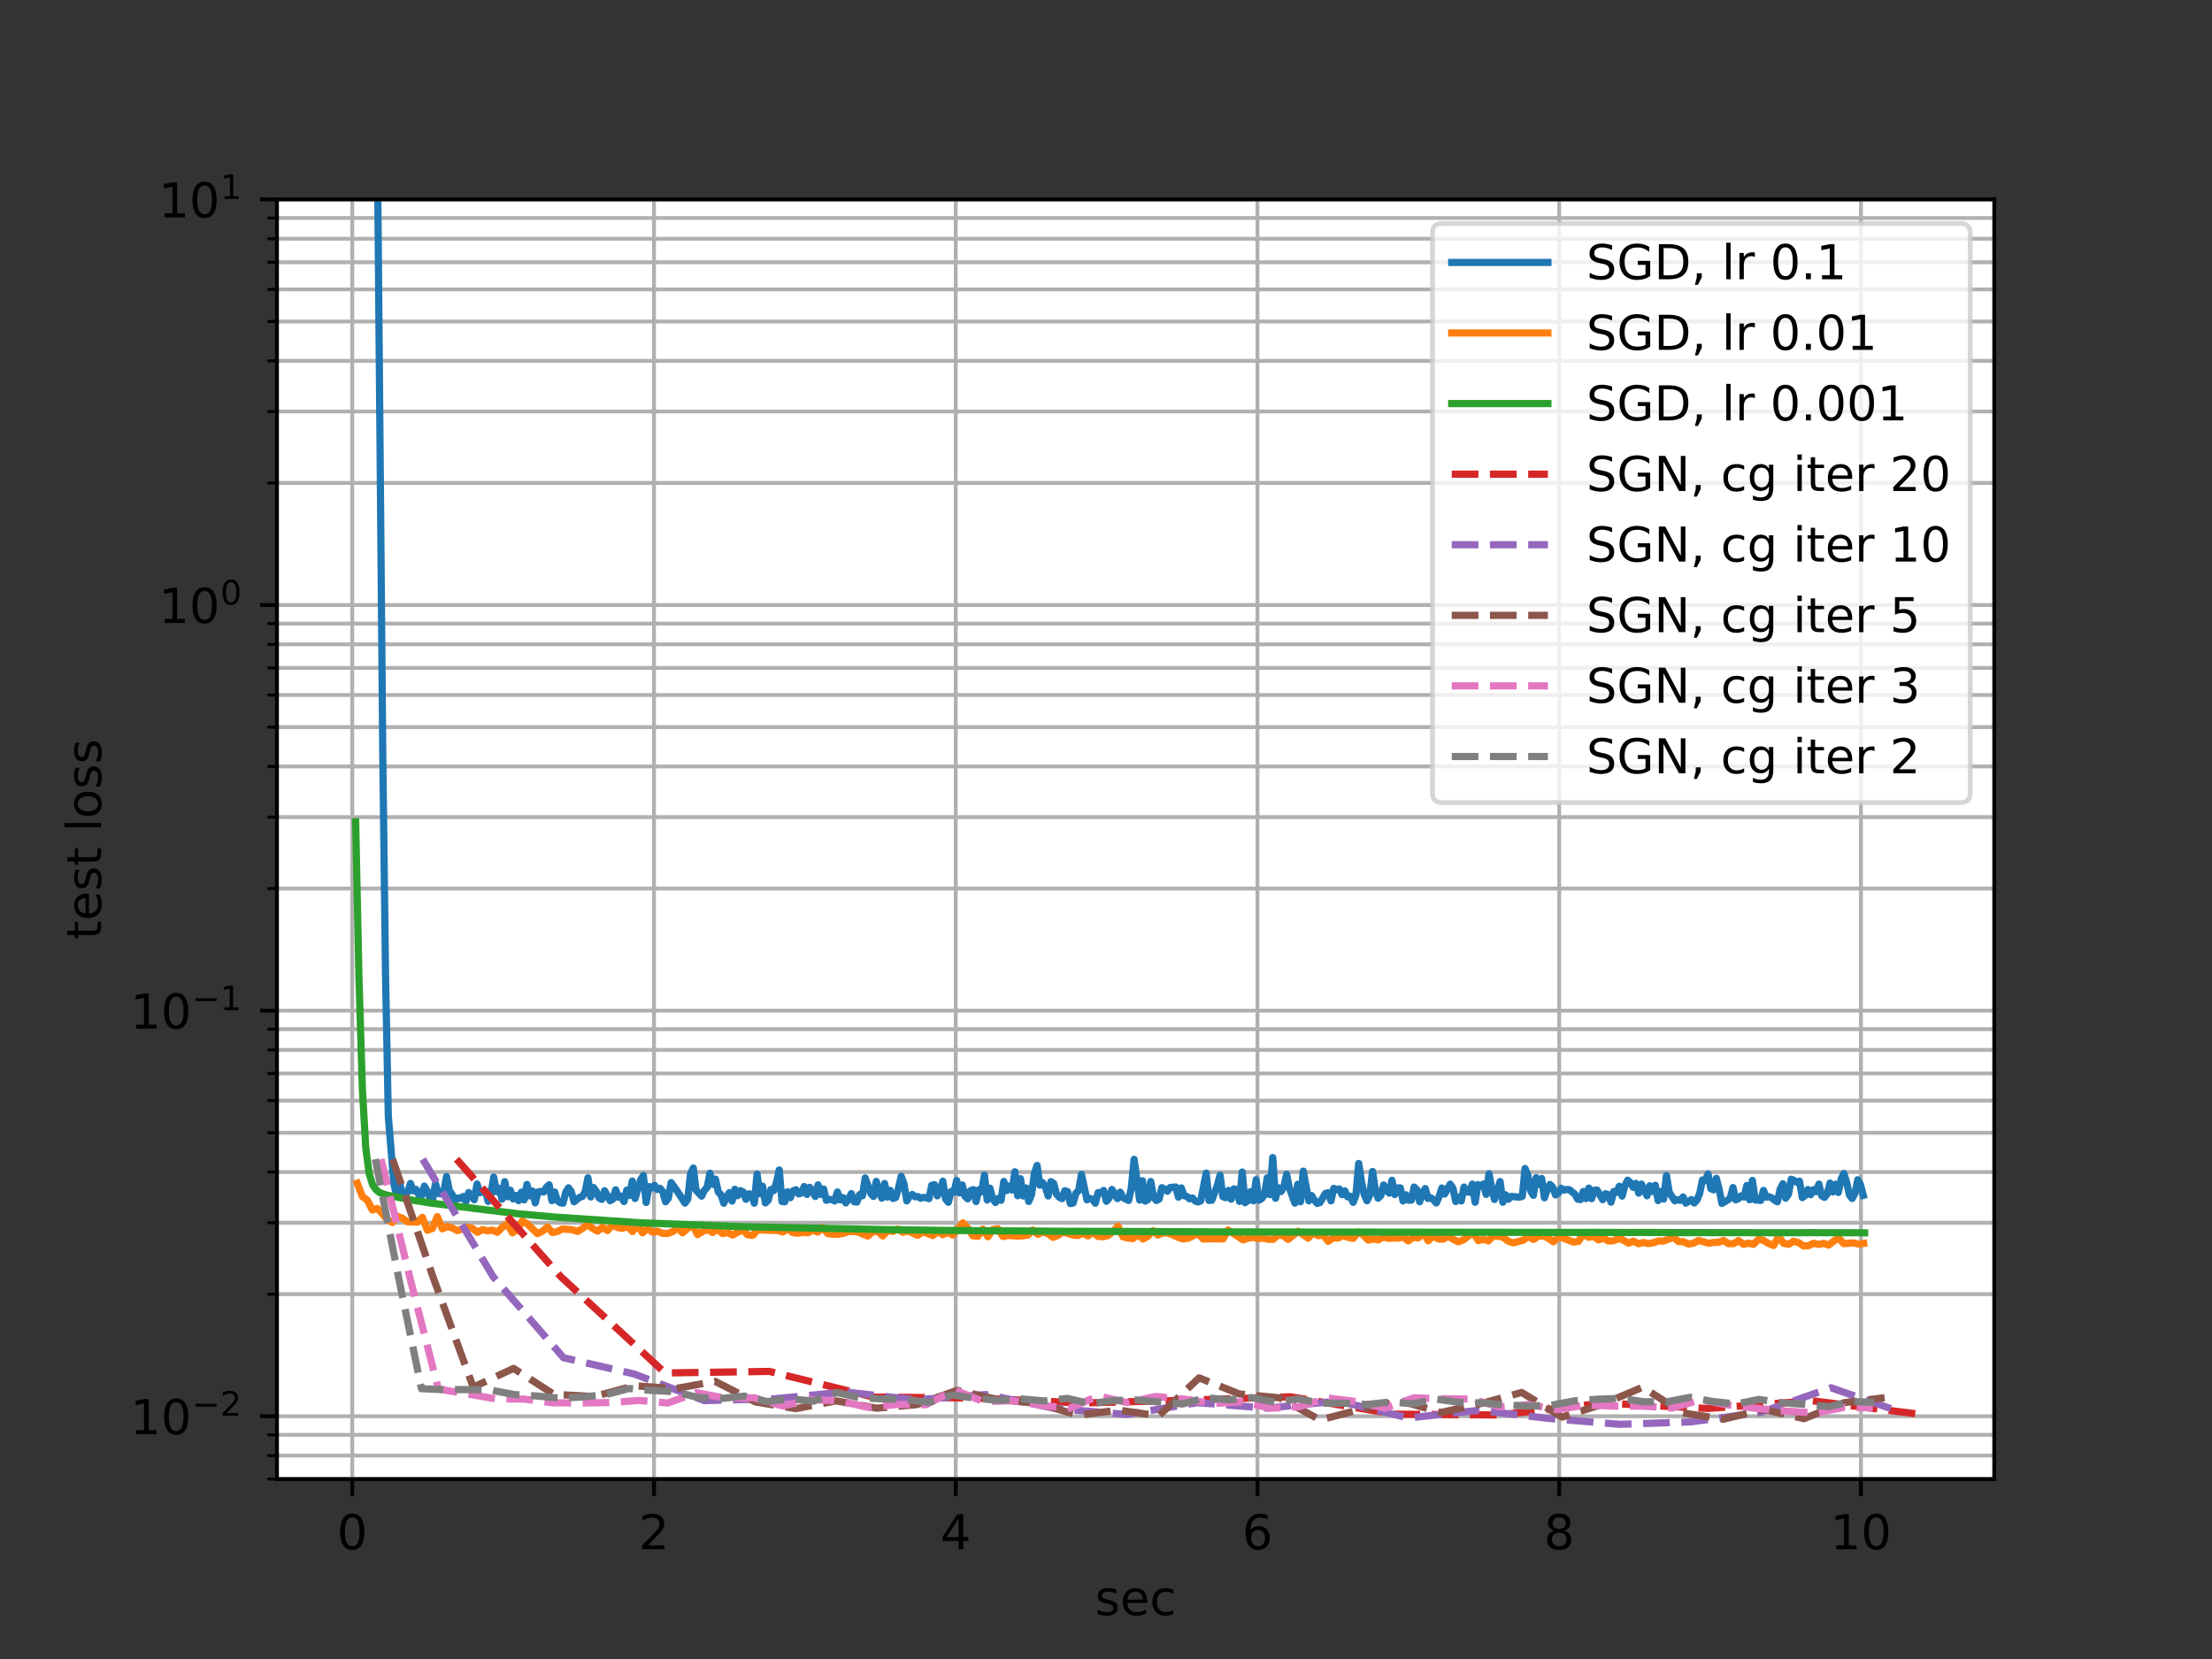<?xml version="1.0" encoding="utf-8" standalone="no"?>
<!DOCTYPE svg PUBLIC "-//W3C//DTD SVG 1.1//EN"
  "http://www.w3.org/Graphics/SVG/1.1/DTD/svg11.dtd">
<!-- Created with matplotlib (http://matplotlib.org/) -->
<svg height="345pt" version="1.1" viewBox="0 0 460 345" width="460pt" xmlns="http://www.w3.org/2000/svg" xmlns:xlink="http://www.w3.org/1999/xlink">
 <rect x="0" y="0" width="460" height="345" fill="#333333" stroke="none"/>
 <defs>
  <style type="text/css">
*{stroke-linecap:butt;stroke-linejoin:round;}
  </style>
 </defs>
 <g id="figure_1">
  <g id="patch_1">
   <path d="M 0 345.6 
L 460.8 345.6 
L 460.8 0 
L 0 0 
z
" style="fill:none;opacity:0;"/>
  </g>
  <g id="axes_1">
   <g id="patch_2">
    <path d="M 57.6 307.584 
L 414.72 307.584 
L 414.72 41.472 
L 57.6 41.472 
z
" style="fill:#ffffff;"/>
   </g>
   <g id="matplotlib.axis_1">
    <g id="xtick_1">
     <g id="line2d_1">
      <path clip-path="url(#pe028cb79a9)" d="M 73.256 307.584 
L 73.256 41.472 
" style="fill:none;stroke:#b0b0b0;stroke-linecap:square;stroke-width:0.8;"/>
     </g>
     <g id="line2d_2">
      <defs>
       <path d="M 0 0 
L 0 3.5 
" id="m875476e027" style="stroke:#000000;stroke-width:0.8;"/>
      </defs>
      <g>
       <use style="stroke:#000000;stroke-width:0.8;" x="73.256" xlink:href="#m875476e027" y="307.584"/>
      </g>
     </g>
     <g id="text_1">
      <!-- 0 -->
      <defs>
       <path d="M 31.781 66.406 
Q 24.172 66.406 20.328 58.906 
Q 16.5 51.422 16.5 36.375 
Q 16.5 21.391 20.328 13.891 
Q 24.172 6.391 31.781 6.391 
Q 39.453 6.391 43.281 13.891 
Q 47.125 21.391 47.125 36.375 
Q 47.125 51.422 43.281 58.906 
Q 39.453 66.406 31.781 66.406 
z
M 31.781 74.219 
Q 44.047 74.219 50.516 64.516 
Q 56.984 54.828 56.984 36.375 
Q 56.984 17.969 50.516 8.266 
Q 44.047 -1.422 31.781 -1.422 
Q 19.531 -1.422 13.062 8.266 
Q 6.594 17.969 6.594 36.375 
Q 6.594 54.828 13.062 64.516 
Q 19.531 74.219 31.781 74.219 
z
" id="DejaVuSans-30"/>
      </defs>
      <g transform="translate(70.075 322.182)scale(0.1 -0.1)">
       <use xlink:href="#DejaVuSans-30"/>
      </g>
     </g>
    </g>
    <g id="xtick_2">
     <g id="line2d_3">
      <path clip-path="url(#pe028cb79a9)" d="M 136.004 307.584 
L 136.004 41.472 
" style="fill:none;stroke:#b0b0b0;stroke-linecap:square;stroke-width:0.8;"/>
     </g>
     <g id="line2d_4">
      <g>
       <use style="stroke:#000000;stroke-width:0.8;" x="136.004" xlink:href="#m875476e027" y="307.584"/>
      </g>
     </g>
     <g id="text_2">
      <!-- 2 -->
      <defs>
       <path d="M 19.188 8.297 
L 53.609 8.297 
L 53.609 0 
L 7.328 0 
L 7.328 8.297 
Q 12.938 14.109 22.625 23.891 
Q 32.328 33.688 34.812 36.531 
Q 39.547 41.844 41.422 45.531 
Q 43.312 49.219 43.312 52.781 
Q 43.312 58.594 39.234 62.25 
Q 35.156 65.922 28.609 65.922 
Q 23.969 65.922 18.812 64.312 
Q 13.672 62.703 7.812 59.422 
L 7.812 69.391 
Q 13.766 71.781 18.938 73 
Q 24.125 74.219 28.422 74.219 
Q 39.75 74.219 46.484 68.547 
Q 53.219 62.891 53.219 53.422 
Q 53.219 48.922 51.531 44.891 
Q 49.859 40.875 45.406 35.406 
Q 44.188 33.984 37.641 27.219 
Q 31.109 20.453 19.188 8.297 
z
" id="DejaVuSans-32"/>
      </defs>
      <g transform="translate(132.823 322.182)scale(0.1 -0.1)">
       <use xlink:href="#DejaVuSans-32"/>
      </g>
     </g>
    </g>
    <g id="xtick_3">
     <g id="line2d_5">
      <path clip-path="url(#pe028cb79a9)" d="M 198.752 307.584 
L 198.752 41.472 
" style="fill:none;stroke:#b0b0b0;stroke-linecap:square;stroke-width:0.8;"/>
     </g>
     <g id="line2d_6">
      <g>
       <use style="stroke:#000000;stroke-width:0.8;" x="198.752" xlink:href="#m875476e027" y="307.584"/>
      </g>
     </g>
     <g id="text_3">
      <!-- 4 -->
      <defs>
       <path d="M 37.797 64.312 
L 12.891 25.391 
L 37.797 25.391 
z
M 35.203 72.906 
L 47.609 72.906 
L 47.609 25.391 
L 58.016 25.391 
L 58.016 17.188 
L 47.609 17.188 
L 47.609 0 
L 37.797 0 
L 37.797 17.188 
L 4.891 17.188 
L 4.891 26.703 
z
" id="DejaVuSans-34"/>
      </defs>
      <g transform="translate(195.57 322.182)scale(0.1 -0.1)">
       <use xlink:href="#DejaVuSans-34"/>
      </g>
     </g>
    </g>
    <g id="xtick_4">
     <g id="line2d_7">
      <path clip-path="url(#pe028cb79a9)" d="M 261.5 307.584 
L 261.5 41.472 
" style="fill:none;stroke:#b0b0b0;stroke-linecap:square;stroke-width:0.8;"/>
     </g>
     <g id="line2d_8">
      <g>
       <use style="stroke:#000000;stroke-width:0.8;" x="261.5" xlink:href="#m875476e027" y="307.584"/>
      </g>
     </g>
     <g id="text_4">
      <!-- 6 -->
      <defs>
       <path d="M 33.016 40.375 
Q 26.375 40.375 22.484 35.828 
Q 18.609 31.297 18.609 23.391 
Q 18.609 15.531 22.484 10.953 
Q 26.375 6.391 33.016 6.391 
Q 39.656 6.391 43.531 10.953 
Q 47.406 15.531 47.406 23.391 
Q 47.406 31.297 43.531 35.828 
Q 39.656 40.375 33.016 40.375 
z
M 52.594 71.297 
L 52.594 62.312 
Q 48.875 64.062 45.094 64.984 
Q 41.312 65.922 37.594 65.922 
Q 27.828 65.922 22.672 59.328 
Q 17.531 52.734 16.797 39.406 
Q 19.672 43.656 24.016 45.922 
Q 28.375 48.188 33.594 48.188 
Q 44.578 48.188 50.953 41.516 
Q 57.328 34.859 57.328 23.391 
Q 57.328 12.156 50.688 5.359 
Q 44.047 -1.422 33.016 -1.422 
Q 20.359 -1.422 13.672 8.266 
Q 6.984 17.969 6.984 36.375 
Q 6.984 53.656 15.188 63.938 
Q 23.391 74.219 37.203 74.219 
Q 40.922 74.219 44.703 73.484 
Q 48.484 72.75 52.594 71.297 
z
" id="DejaVuSans-36"/>
      </defs>
      <g transform="translate(258.318 322.182)scale(0.1 -0.1)">
       <use xlink:href="#DejaVuSans-36"/>
      </g>
     </g>
    </g>
    <g id="xtick_5">
     <g id="line2d_9">
      <path clip-path="url(#pe028cb79a9)" d="M 324.247 307.584 
L 324.247 41.472 
" style="fill:none;stroke:#b0b0b0;stroke-linecap:square;stroke-width:0.8;"/>
     </g>
     <g id="line2d_10">
      <g>
       <use style="stroke:#000000;stroke-width:0.8;" x="324.247" xlink:href="#m875476e027" y="307.584"/>
      </g>
     </g>
     <g id="text_5">
      <!-- 8 -->
      <defs>
       <path d="M 31.781 34.625 
Q 24.75 34.625 20.719 30.859 
Q 16.703 27.094 16.703 20.516 
Q 16.703 13.922 20.719 10.156 
Q 24.75 6.391 31.781 6.391 
Q 38.812 6.391 42.859 10.172 
Q 46.922 13.969 46.922 20.516 
Q 46.922 27.094 42.891 30.859 
Q 38.875 34.625 31.781 34.625 
z
M 21.922 38.812 
Q 15.578 40.375 12.031 44.719 
Q 8.5 49.078 8.5 55.328 
Q 8.5 64.062 14.719 69.141 
Q 20.953 74.219 31.781 74.219 
Q 42.672 74.219 48.875 69.141 
Q 55.078 64.062 55.078 55.328 
Q 55.078 49.078 51.531 44.719 
Q 48 40.375 41.703 38.812 
Q 48.828 37.156 52.797 32.312 
Q 56.781 27.484 56.781 20.516 
Q 56.781 9.906 50.312 4.234 
Q 43.844 -1.422 31.781 -1.422 
Q 19.734 -1.422 13.25 4.234 
Q 6.781 9.906 6.781 20.516 
Q 6.781 27.484 10.781 32.312 
Q 14.797 37.156 21.922 38.812 
z
M 18.312 54.391 
Q 18.312 48.734 21.844 45.562 
Q 25.391 42.391 31.781 42.391 
Q 38.141 42.391 41.719 45.562 
Q 45.312 48.734 45.312 54.391 
Q 45.312 60.062 41.719 63.234 
Q 38.141 66.406 31.781 66.406 
Q 25.391 66.406 21.844 63.234 
Q 18.312 60.062 18.312 54.391 
z
" id="DejaVuSans-38"/>
      </defs>
      <g transform="translate(321.066 322.182)scale(0.1 -0.1)">
       <use xlink:href="#DejaVuSans-38"/>
      </g>
     </g>
    </g>
    <g id="xtick_6">
     <g id="line2d_11">
      <path clip-path="url(#pe028cb79a9)" d="M 386.995 307.584 
L 386.995 41.472 
" style="fill:none;stroke:#b0b0b0;stroke-linecap:square;stroke-width:0.8;"/>
     </g>
     <g id="line2d_12">
      <g>
       <use style="stroke:#000000;stroke-width:0.8;" x="386.995" xlink:href="#m875476e027" y="307.584"/>
      </g>
     </g>
     <g id="text_6">
      <!-- 10 -->
      <defs>
       <path d="M 12.406 8.297 
L 28.516 8.297 
L 28.516 63.922 
L 10.984 60.406 
L 10.984 69.391 
L 28.422 72.906 
L 38.281 72.906 
L 38.281 8.297 
L 54.391 8.297 
L 54.391 0 
L 12.406 0 
z
" id="DejaVuSans-31"/>
      </defs>
      <g transform="translate(380.633 322.182)scale(0.1 -0.1)">
       <use xlink:href="#DejaVuSans-31"/>
       <use x="63.623" xlink:href="#DejaVuSans-30"/>
      </g>
     </g>
    </g>
    <g id="text_7">
     <!-- sec -->
     <defs>
      <path d="M 44.281 53.078 
L 44.281 44.578 
Q 40.484 46.531 36.375 47.5 
Q 32.281 48.484 27.875 48.484 
Q 21.188 48.484 17.844 46.438 
Q 14.5 44.391 14.5 40.281 
Q 14.5 37.156 16.891 35.375 
Q 19.281 33.594 26.516 31.984 
L 29.594 31.297 
Q 39.156 29.25 43.188 25.516 
Q 47.219 21.781 47.219 15.094 
Q 47.219 7.469 41.188 3.016 
Q 35.156 -1.422 24.609 -1.422 
Q 20.219 -1.422 15.453 -0.562 
Q 10.688 0.297 5.422 2 
L 5.422 11.281 
Q 10.406 8.688 15.234 7.391 
Q 20.062 6.109 24.812 6.109 
Q 31.156 6.109 34.562 8.281 
Q 37.984 10.453 37.984 14.406 
Q 37.984 18.062 35.516 20.016 
Q 33.062 21.969 24.703 23.781 
L 21.578 24.516 
Q 13.234 26.266 9.516 29.906 
Q 5.812 33.547 5.812 39.891 
Q 5.812 47.609 11.281 51.797 
Q 16.75 56 26.812 56 
Q 31.781 56 36.172 55.266 
Q 40.578 54.547 44.281 53.078 
z
" id="DejaVuSans-73"/>
      <path d="M 56.203 29.594 
L 56.203 25.203 
L 14.891 25.203 
Q 15.484 15.922 20.484 11.062 
Q 25.484 6.203 34.422 6.203 
Q 39.594 6.203 44.453 7.469 
Q 49.312 8.734 54.109 11.281 
L 54.109 2.781 
Q 49.266 0.734 44.188 -0.344 
Q 39.109 -1.422 33.891 -1.422 
Q 20.797 -1.422 13.156 6.188 
Q 5.516 13.812 5.516 26.812 
Q 5.516 40.234 12.766 48.109 
Q 20.016 56 32.328 56 
Q 43.359 56 49.781 48.891 
Q 56.203 41.797 56.203 29.594 
z
M 47.219 32.234 
Q 47.125 39.594 43.094 43.984 
Q 39.062 48.391 32.422 48.391 
Q 24.906 48.391 20.391 44.141 
Q 15.875 39.891 15.188 32.172 
z
" id="DejaVuSans-65"/>
      <path d="M 48.781 52.594 
L 48.781 44.188 
Q 44.969 46.297 41.141 47.344 
Q 37.312 48.391 33.406 48.391 
Q 24.656 48.391 19.812 42.844 
Q 14.984 37.312 14.984 27.297 
Q 14.984 17.281 19.812 11.734 
Q 24.656 6.203 33.406 6.203 
Q 37.312 6.203 41.141 7.25 
Q 44.969 8.297 48.781 10.406 
L 48.781 2.094 
Q 45.016 0.344 40.984 -0.531 
Q 36.969 -1.422 32.422 -1.422 
Q 20.062 -1.422 12.781 6.344 
Q 5.516 14.109 5.516 27.297 
Q 5.516 40.672 12.859 48.328 
Q 20.219 56 33.016 56 
Q 37.156 56 41.109 55.141 
Q 45.062 54.297 48.781 52.594 
z
" id="DejaVuSans-63"/>
     </defs>
     <g transform="translate(227.73 335.861)scale(0.1 -0.1)">
      <use xlink:href="#DejaVuSans-73"/>
      <use x="52.1" xlink:href="#DejaVuSans-65"/>
      <use x="113.623" xlink:href="#DejaVuSans-63"/>
     </g>
    </g>
   </g>
   <g id="matplotlib.axis_2">
    <g id="ytick_1">
     <g id="line2d_13">
      <path clip-path="url(#pe028cb79a9)" d="M 57.6 294.518 
L 414.72 294.518 
" style="fill:none;stroke:#b0b0b0;stroke-linecap:square;stroke-width:0.8;"/>
     </g>
     <g id="line2d_14">
      <defs>
       <path d="M 0 0 
L -3.5 0 
" id="m636f676bca" style="stroke:#000000;stroke-width:0.8;"/>
      </defs>
      <g>
       <use style="stroke:#000000;stroke-width:0.8;" x="57.6" xlink:href="#m636f676bca" y="294.518"/>
      </g>
     </g>
     <g id="text_8">
      <!-- $\mathdefault{10^{-2}}$ -->
      <defs>
       <path d="M 10.594 35.5 
L 73.188 35.5 
L 73.188 27.203 
L 10.594 27.203 
z
" id="DejaVuSans-2212"/>
      </defs>
      <g transform="translate(27.1 298.317)scale(0.1 -0.1)">
       <use transform="translate(0 0.766)" xlink:href="#DejaVuSans-31"/>
       <use transform="translate(63.623 0.766)" xlink:href="#DejaVuSans-30"/>
       <use transform="translate(128.203 39.047)scale(0.7)" xlink:href="#DejaVuSans-2212"/>
       <use transform="translate(186.855 39.047)scale(0.7)" xlink:href="#DejaVuSans-32"/>
      </g>
     </g>
    </g>
    <g id="ytick_2">
     <g id="line2d_15">
      <path clip-path="url(#pe028cb79a9)" d="M 57.6 210.169 
L 414.72 210.169 
" style="fill:none;stroke:#b0b0b0;stroke-linecap:square;stroke-width:0.8;"/>
     </g>
     <g id="line2d_16">
      <g>
       <use style="stroke:#000000;stroke-width:0.8;" x="57.6" xlink:href="#m636f676bca" y="210.169"/>
      </g>
     </g>
     <g id="text_9">
      <!-- $\mathdefault{10^{-1}}$ -->
      <g transform="translate(27.1 213.969)scale(0.1 -0.1)">
       <use transform="translate(0 0.684)" xlink:href="#DejaVuSans-31"/>
       <use transform="translate(63.623 0.684)" xlink:href="#DejaVuSans-30"/>
       <use transform="translate(128.203 38.966)scale(0.7)" xlink:href="#DejaVuSans-2212"/>
       <use transform="translate(186.855 38.966)scale(0.7)" xlink:href="#DejaVuSans-31"/>
      </g>
     </g>
    </g>
    <g id="ytick_3">
     <g id="line2d_17">
      <path clip-path="url(#pe028cb79a9)" d="M 57.6 125.821 
L 414.72 125.821 
" style="fill:none;stroke:#b0b0b0;stroke-linecap:square;stroke-width:0.8;"/>
     </g>
     <g id="line2d_18">
      <g>
       <use style="stroke:#000000;stroke-width:0.8;" x="57.6" xlink:href="#m636f676bca" y="125.821"/>
      </g>
     </g>
     <g id="text_10">
      <!-- $\mathdefault{10^{0}}$ -->
      <g transform="translate(33 129.62)scale(0.1 -0.1)">
       <use transform="translate(0 0.766)" xlink:href="#DejaVuSans-31"/>
       <use transform="translate(63.623 0.766)" xlink:href="#DejaVuSans-30"/>
       <use transform="translate(128.203 39.047)scale(0.7)" xlink:href="#DejaVuSans-30"/>
      </g>
     </g>
    </g>
    <g id="ytick_4">
     <g id="line2d_19">
      <path clip-path="url(#pe028cb79a9)" d="M 57.6 41.472 
L 414.72 41.472 
" style="fill:none;stroke:#b0b0b0;stroke-linecap:square;stroke-width:0.8;"/>
     </g>
     <g id="line2d_20">
      <g>
       <use style="stroke:#000000;stroke-width:0.8;" x="57.6" xlink:href="#m636f676bca" y="41.472"/>
      </g>
     </g>
     <g id="text_11">
      <!-- $\mathdefault{10^{1}}$ -->
      <g transform="translate(33 45.271)scale(0.1 -0.1)">
       <use transform="translate(0 0.684)" xlink:href="#DejaVuSans-31"/>
       <use transform="translate(63.623 0.684)" xlink:href="#DejaVuSans-30"/>
       <use transform="translate(128.203 38.966)scale(0.7)" xlink:href="#DejaVuSans-31"/>
      </g>
     </g>
    </g>
    <g id="ytick_5">
     <g id="line2d_21">
      <path clip-path="url(#pe028cb79a9)" d="M 57.6 307.584 
L 414.72 307.584 
" style="fill:none;stroke:#b0b0b0;stroke-linecap:square;stroke-width:0.8;"/>
     </g>
     <g id="line2d_22">
      <defs>
       <path d="M 0 0 
L -2 0 
" id="m2e18ca5221" style="stroke:#000000;stroke-width:0.6;"/>
      </defs>
      <g>
       <use style="stroke:#000000;stroke-width:0.6;" x="57.6" xlink:href="#m2e18ca5221" y="307.584"/>
      </g>
     </g>
    </g>
    <g id="ytick_6">
     <g id="line2d_23">
      <path clip-path="url(#pe028cb79a9)" d="M 57.6 302.692 
L 414.72 302.692 
" style="fill:none;stroke:#b0b0b0;stroke-linecap:square;stroke-width:0.8;"/>
     </g>
     <g id="line2d_24">
      <g>
       <use style="stroke:#000000;stroke-width:0.6;" x="57.6" xlink:href="#m2e18ca5221" y="302.692"/>
      </g>
     </g>
    </g>
    <g id="ytick_7">
     <g id="line2d_25">
      <path clip-path="url(#pe028cb79a9)" d="M 57.6 298.378 
L 414.72 298.378 
" style="fill:none;stroke:#b0b0b0;stroke-linecap:square;stroke-width:0.8;"/>
     </g>
     <g id="line2d_26">
      <g>
       <use style="stroke:#000000;stroke-width:0.6;" x="57.6" xlink:href="#m2e18ca5221" y="298.378"/>
      </g>
     </g>
    </g>
    <g id="ytick_8">
     <g id="line2d_27">
      <path clip-path="url(#pe028cb79a9)" d="M 57.6 269.127 
L 414.72 269.127 
" style="fill:none;stroke:#b0b0b0;stroke-linecap:square;stroke-width:0.8;"/>
     </g>
     <g id="line2d_28">
      <g>
       <use style="stroke:#000000;stroke-width:0.6;" x="57.6" xlink:href="#m2e18ca5221" y="269.127"/>
      </g>
     </g>
    </g>
    <g id="ytick_9">
     <g id="line2d_29">
      <path clip-path="url(#pe028cb79a9)" d="M 57.6 254.274 
L 414.72 254.274 
" style="fill:none;stroke:#b0b0b0;stroke-linecap:square;stroke-width:0.8;"/>
     </g>
     <g id="line2d_30">
      <g>
       <use style="stroke:#000000;stroke-width:0.6;" x="57.6" xlink:href="#m2e18ca5221" y="254.274"/>
      </g>
     </g>
    </g>
    <g id="ytick_10">
     <g id="line2d_31">
      <path clip-path="url(#pe028cb79a9)" d="M 57.6 243.735 
L 414.72 243.735 
" style="fill:none;stroke:#b0b0b0;stroke-linecap:square;stroke-width:0.8;"/>
     </g>
     <g id="line2d_32">
      <g>
       <use style="stroke:#000000;stroke-width:0.6;" x="57.6" xlink:href="#m2e18ca5221" y="243.735"/>
      </g>
     </g>
    </g>
    <g id="ytick_11">
     <g id="line2d_33">
      <path clip-path="url(#pe028cb79a9)" d="M 57.6 235.561 
L 414.72 235.561 
" style="fill:none;stroke:#b0b0b0;stroke-linecap:square;stroke-width:0.8;"/>
     </g>
     <g id="line2d_34">
      <g>
       <use style="stroke:#000000;stroke-width:0.6;" x="57.6" xlink:href="#m2e18ca5221" y="235.561"/>
      </g>
     </g>
    </g>
    <g id="ytick_12">
     <g id="line2d_35">
      <path clip-path="url(#pe028cb79a9)" d="M 57.6 228.882 
L 414.72 228.882 
" style="fill:none;stroke:#b0b0b0;stroke-linecap:square;stroke-width:0.8;"/>
     </g>
     <g id="line2d_36">
      <g>
       <use style="stroke:#000000;stroke-width:0.6;" x="57.6" xlink:href="#m2e18ca5221" y="228.882"/>
      </g>
     </g>
    </g>
    <g id="ytick_13">
     <g id="line2d_37">
      <path clip-path="url(#pe028cb79a9)" d="M 57.6 223.235 
L 414.72 223.235 
" style="fill:none;stroke:#b0b0b0;stroke-linecap:square;stroke-width:0.8;"/>
     </g>
     <g id="line2d_38">
      <g>
       <use style="stroke:#000000;stroke-width:0.6;" x="57.6" xlink:href="#m2e18ca5221" y="223.235"/>
      </g>
     </g>
    </g>
    <g id="ytick_14">
     <g id="line2d_39">
      <path clip-path="url(#pe028cb79a9)" d="M 57.6 218.344 
L 414.72 218.344 
" style="fill:none;stroke:#b0b0b0;stroke-linecap:square;stroke-width:0.8;"/>
     </g>
     <g id="line2d_40">
      <g>
       <use style="stroke:#000000;stroke-width:0.6;" x="57.6" xlink:href="#m2e18ca5221" y="218.344"/>
      </g>
     </g>
    </g>
    <g id="ytick_15">
     <g id="line2d_41">
      <path clip-path="url(#pe028cb79a9)" d="M 57.6 214.029 
L 414.72 214.029 
" style="fill:none;stroke:#b0b0b0;stroke-linecap:square;stroke-width:0.8;"/>
     </g>
     <g id="line2d_42">
      <g>
       <use style="stroke:#000000;stroke-width:0.6;" x="57.6" xlink:href="#m2e18ca5221" y="214.029"/>
      </g>
     </g>
    </g>
    <g id="ytick_16">
     <g id="line2d_43">
      <path clip-path="url(#pe028cb79a9)" d="M 57.6 184.778 
L 414.72 184.778 
" style="fill:none;stroke:#b0b0b0;stroke-linecap:square;stroke-width:0.8;"/>
     </g>
     <g id="line2d_44">
      <g>
       <use style="stroke:#000000;stroke-width:0.6;" x="57.6" xlink:href="#m2e18ca5221" y="184.778"/>
      </g>
     </g>
    </g>
    <g id="ytick_17">
     <g id="line2d_45">
      <path clip-path="url(#pe028cb79a9)" d="M 57.6 169.925 
L 414.72 169.925 
" style="fill:none;stroke:#b0b0b0;stroke-linecap:square;stroke-width:0.8;"/>
     </g>
     <g id="line2d_46">
      <g>
       <use style="stroke:#000000;stroke-width:0.6;" x="57.6" xlink:href="#m2e18ca5221" y="169.925"/>
      </g>
     </g>
    </g>
    <g id="ytick_18">
     <g id="line2d_47">
      <path clip-path="url(#pe028cb79a9)" d="M 57.6 159.386 
L 414.72 159.386 
" style="fill:none;stroke:#b0b0b0;stroke-linecap:square;stroke-width:0.8;"/>
     </g>
     <g id="line2d_48">
      <g>
       <use style="stroke:#000000;stroke-width:0.6;" x="57.6" xlink:href="#m2e18ca5221" y="159.386"/>
      </g>
     </g>
    </g>
    <g id="ytick_19">
     <g id="line2d_49">
      <path clip-path="url(#pe028cb79a9)" d="M 57.6 151.212 
L 414.72 151.212 
" style="fill:none;stroke:#b0b0b0;stroke-linecap:square;stroke-width:0.8;"/>
     </g>
     <g id="line2d_50">
      <g>
       <use style="stroke:#000000;stroke-width:0.6;" x="57.6" xlink:href="#m2e18ca5221" y="151.212"/>
      </g>
     </g>
    </g>
    <g id="ytick_20">
     <g id="line2d_51">
      <path clip-path="url(#pe028cb79a9)" d="M 57.6 144.533 
L 414.72 144.533 
" style="fill:none;stroke:#b0b0b0;stroke-linecap:square;stroke-width:0.8;"/>
     </g>
     <g id="line2d_52">
      <g>
       <use style="stroke:#000000;stroke-width:0.6;" x="57.6" xlink:href="#m2e18ca5221" y="144.533"/>
      </g>
     </g>
    </g>
    <g id="ytick_21">
     <g id="line2d_53">
      <path clip-path="url(#pe028cb79a9)" d="M 57.6 138.887 
L 414.72 138.887 
" style="fill:none;stroke:#b0b0b0;stroke-linecap:square;stroke-width:0.8;"/>
     </g>
     <g id="line2d_54">
      <g>
       <use style="stroke:#000000;stroke-width:0.6;" x="57.6" xlink:href="#m2e18ca5221" y="138.887"/>
      </g>
     </g>
    </g>
    <g id="ytick_22">
     <g id="line2d_55">
      <path clip-path="url(#pe028cb79a9)" d="M 57.6 133.995 
L 414.72 133.995 
" style="fill:none;stroke:#b0b0b0;stroke-linecap:square;stroke-width:0.8;"/>
     </g>
     <g id="line2d_56">
      <g>
       <use style="stroke:#000000;stroke-width:0.6;" x="57.6" xlink:href="#m2e18ca5221" y="133.995"/>
      </g>
     </g>
    </g>
    <g id="ytick_23">
     <g id="line2d_57">
      <path clip-path="url(#pe028cb79a9)" d="M 57.6 129.68 
L 414.72 129.68 
" style="fill:none;stroke:#b0b0b0;stroke-linecap:square;stroke-width:0.8;"/>
     </g>
     <g id="line2d_58">
      <g>
       <use style="stroke:#000000;stroke-width:0.6;" x="57.6" xlink:href="#m2e18ca5221" y="129.68"/>
      </g>
     </g>
    </g>
    <g id="ytick_24">
     <g id="line2d_59">
      <path clip-path="url(#pe028cb79a9)" d="M 57.6 100.429 
L 414.72 100.429 
" style="fill:none;stroke:#b0b0b0;stroke-linecap:square;stroke-width:0.8;"/>
     </g>
     <g id="line2d_60">
      <g>
       <use style="stroke:#000000;stroke-width:0.6;" x="57.6" xlink:href="#m2e18ca5221" y="100.429"/>
      </g>
     </g>
    </g>
    <g id="ytick_25">
     <g id="line2d_61">
      <path clip-path="url(#pe028cb79a9)" d="M 57.6 85.576 
L 414.72 85.576 
" style="fill:none;stroke:#b0b0b0;stroke-linecap:square;stroke-width:0.8;"/>
     </g>
     <g id="line2d_62">
      <g>
       <use style="stroke:#000000;stroke-width:0.6;" x="57.6" xlink:href="#m2e18ca5221" y="85.576"/>
      </g>
     </g>
    </g>
    <g id="ytick_26">
     <g id="line2d_63">
      <path clip-path="url(#pe028cb79a9)" d="M 57.6 75.038 
L 414.72 75.038 
" style="fill:none;stroke:#b0b0b0;stroke-linecap:square;stroke-width:0.8;"/>
     </g>
     <g id="line2d_64">
      <g>
       <use style="stroke:#000000;stroke-width:0.6;" x="57.6" xlink:href="#m2e18ca5221" y="75.038"/>
      </g>
     </g>
    </g>
    <g id="ytick_27">
     <g id="line2d_65">
      <path clip-path="url(#pe028cb79a9)" d="M 57.6 66.864 
L 414.72 66.864 
" style="fill:none;stroke:#b0b0b0;stroke-linecap:square;stroke-width:0.8;"/>
     </g>
     <g id="line2d_66">
      <g>
       <use style="stroke:#000000;stroke-width:0.6;" x="57.6" xlink:href="#m2e18ca5221" y="66.864"/>
      </g>
     </g>
    </g>
    <g id="ytick_28">
     <g id="line2d_67">
      <path clip-path="url(#pe028cb79a9)" d="M 57.6 60.185 
L 414.72 60.185 
" style="fill:none;stroke:#b0b0b0;stroke-linecap:square;stroke-width:0.8;"/>
     </g>
     <g id="line2d_68">
      <g>
       <use style="stroke:#000000;stroke-width:0.6;" x="57.6" xlink:href="#m2e18ca5221" y="60.185"/>
      </g>
     </g>
    </g>
    <g id="ytick_29">
     <g id="line2d_69">
      <path clip-path="url(#pe028cb79a9)" d="M 57.6 54.538 
L 414.72 54.538 
" style="fill:none;stroke:#b0b0b0;stroke-linecap:square;stroke-width:0.8;"/>
     </g>
     <g id="line2d_70">
      <g>
       <use style="stroke:#000000;stroke-width:0.6;" x="57.6" xlink:href="#m2e18ca5221" y="54.538"/>
      </g>
     </g>
    </g>
    <g id="ytick_30">
     <g id="line2d_71">
      <path clip-path="url(#pe028cb79a9)" d="M 57.6 49.646 
L 414.72 49.646 
" style="fill:none;stroke:#b0b0b0;stroke-linecap:square;stroke-width:0.8;"/>
     </g>
     <g id="line2d_72">
      <g>
       <use style="stroke:#000000;stroke-width:0.6;" x="57.6" xlink:href="#m2e18ca5221" y="49.646"/>
      </g>
     </g>
    </g>
    <g id="ytick_31">
     <g id="line2d_73">
      <path clip-path="url(#pe028cb79a9)" d="M 57.6 45.332 
L 414.72 45.332 
" style="fill:none;stroke:#b0b0b0;stroke-linecap:square;stroke-width:0.8;"/>
     </g>
     <g id="line2d_74">
      <g>
       <use style="stroke:#000000;stroke-width:0.6;" x="57.6" xlink:href="#m2e18ca5221" y="45.332"/>
      </g>
     </g>
    </g>
    <g id="text_12">
     <!-- test loss -->
     <defs>
      <path d="M 18.312 70.219 
L 18.312 54.688 
L 36.812 54.688 
L 36.812 47.703 
L 18.312 47.703 
L 18.312 18.016 
Q 18.312 11.328 20.141 9.422 
Q 21.969 7.516 27.594 7.516 
L 36.812 7.516 
L 36.812 0 
L 27.594 0 
Q 17.188 0 13.234 3.875 
Q 9.281 7.766 9.281 18.016 
L 9.281 47.703 
L 2.688 47.703 
L 2.688 54.688 
L 9.281 54.688 
L 9.281 70.219 
z
" id="DejaVuSans-74"/>
      <path id="DejaVuSans-20"/>
      <path d="M 9.422 75.984 
L 18.406 75.984 
L 18.406 0 
L 9.422 0 
z
" id="DejaVuSans-6c"/>
      <path d="M 30.609 48.391 
Q 23.391 48.391 19.188 42.75 
Q 14.984 37.109 14.984 27.297 
Q 14.984 17.484 19.156 11.844 
Q 23.344 6.203 30.609 6.203 
Q 37.797 6.203 41.984 11.859 
Q 46.188 17.531 46.188 27.297 
Q 46.188 37.016 41.984 42.703 
Q 37.797 48.391 30.609 48.391 
z
M 30.609 56 
Q 42.328 56 49.016 48.375 
Q 55.719 40.766 55.719 27.297 
Q 55.719 13.875 49.016 6.219 
Q 42.328 -1.422 30.609 -1.422 
Q 18.844 -1.422 12.172 6.219 
Q 5.516 13.875 5.516 27.297 
Q 5.516 40.766 12.172 48.375 
Q 18.844 56 30.609 56 
z
" id="DejaVuSans-6f"/>
     </defs>
     <g transform="translate(21.02 195.376)rotate(-90)scale(0.1 -0.1)">
      <use xlink:href="#DejaVuSans-74"/>
      <use x="39.209" xlink:href="#DejaVuSans-65"/>
      <use x="100.732" xlink:href="#DejaVuSans-73"/>
      <use x="152.832" xlink:href="#DejaVuSans-74"/>
      <use x="192.041" xlink:href="#DejaVuSans-20"/>
      <use x="223.828" xlink:href="#DejaVuSans-6c"/>
      <use x="251.611" xlink:href="#DejaVuSans-6f"/>
      <use x="312.793" xlink:href="#DejaVuSans-73"/>
      <use x="364.893" xlink:href="#DejaVuSans-73"/>
     </g>
    </g>
   </g>
   <g id="line2d_75">
    <path clip-path="url(#pe028cb79a9)" d="M 78.203 -1 
L 79.598 156.687 
L 80.175 202.823 
L 80.751 232.136 
L 81.905 246.147 
L 82.481 248.679 
L 83.058 245.778 
L 83.634 248.226 
L 84.211 248.401 
L 84.787 247.919 
L 85.364 246.098 
L 85.941 247.636 
L 86.517 247.338 
L 87.094 248.48 
L 87.67 248.657 
L 88.247 246.651 
L 88.823 247.668 
L 89.4 249.102 
L 89.976 249.445 
L 90.553 246.153 
L 91.13 248.174 
L 91.706 248.278 
L 92.283 247.921 
L 92.859 244.667 
L 93.436 247.575 
L 94.012 248.393 
L 94.589 249.659 
L 95.166 249.139 
L 95.742 249.206 
L 96.319 248.82 
L 96.895 249.856 
L 97.472 248.002 
L 98.048 248.633 
L 98.625 249.506 
L 99.201 246.216 
L 99.778 248.06 
L 100.931 247.623 
L 101.508 249.843 
L 102.084 248.4 
L 102.661 244.787 
L 103.237 247.817 
L 103.814 247.112 
L 104.391 249.38 
L 104.967 245.735 
L 105.544 248.868 
L 106.12 247.515 
L 106.697 249.331 
L 107.273 248.608 
L 107.85 249.684 
L 108.426 247.923 
L 109.003 249.519 
L 109.58 246.308 
L 110.156 248.692 
L 110.733 247.687 
L 111.309 250.142 
L 111.886 247.874 
L 112.462 247.775 
L 113.039 247.885 
L 113.615 246.94 
L 114.192 246.39 
L 114.769 249.68 
L 115.345 247.881 
L 115.922 249.694 
L 116.498 250.114 
L 117.075 250.212 
L 117.651 247.939 
L 118.228 247.011 
L 118.805 247.836 
L 119.381 249.924 
L 120.534 248.991 
L 121.111 248.819 
L 121.687 247.839 
L 122.264 244.932 
L 122.84 248.917 
L 123.417 246.949 
L 123.994 247.715 
L 124.57 249.117 
L 125.147 249.422 
L 125.723 247.619 
L 126.876 249.687 
L 127.453 249.363 
L 128.03 247.425 
L 128.606 248.978 
L 129.183 248.747 
L 129.759 249.868 
L 130.336 247.504 
L 130.912 248.602 
L 131.489 245.605 
L 132.065 249.242 
L 133.219 245.334 
L 133.795 244.453 
L 134.372 250.064 
L 134.948 246.747 
L 135.525 247.036 
L 136.101 246.485 
L 136.678 247.372 
L 137.255 247.112 
L 137.831 247.827 
L 138.408 249.921 
L 138.984 249.2 
L 139.561 245.933 
L 140.714 247.526 
L 141.867 249.284 
L 142.444 250.195 
L 143.02 249.356 
L 143.597 244.12 
L 144.173 242.901 
L 144.75 247.515 
L 145.903 248.74 
L 146.48 247.534 
L 147.056 246.938 
L 147.633 243.992 
L 148.209 246.294 
L 148.786 245.212 
L 149.362 247.868 
L 149.939 248.476 
L 150.515 250.216 
L 151.092 248.902 
L 151.669 248.019 
L 152.245 249.768 
L 152.822 247.313 
L 153.398 248.649 
L 153.975 247.6 
L 154.551 247.878 
L 155.128 249.403 
L 155.704 248.263 
L 156.281 248.372 
L 156.858 250.213 
L 157.434 244.165 
L 158.011 248.274 
L 158.587 246.674 
L 159.164 250.16 
L 159.74 249.616 
L 160.317 247.365 
L 160.894 247.609 
L 161.47 245.912 
L 162.047 243.294 
L 162.623 249.848 
L 163.2 249.92 
L 163.776 247.838 
L 164.353 249.066 
L 164.929 247.643 
L 165.506 247.401 
L 166.083 248.276 
L 166.659 248.093 
L 167.236 246.747 
L 167.812 248.393 
L 168.389 246.909 
L 168.965 247.728 
L 169.542 248.819 
L 170.119 246.398 
L 170.695 248.404 
L 171.272 247.274 
L 171.848 249.613 
L 172.425 249.418 
L 173.001 249.454 
L 173.578 249.756 
L 174.154 247.88 
L 174.731 249.541 
L 175.308 249.045 
L 175.884 250.152 
L 176.461 249.351 
L 177.037 248.205 
L 177.614 249.895 
L 178.19 249.978 
L 178.767 248.403 
L 179.344 248.673 
L 179.92 244.963 
L 181.073 248.184 
L 181.65 248.797 
L 182.226 245.683 
L 182.803 247.862 
L 183.379 249.176 
L 183.956 246.122 
L 184.533 248.95 
L 185.109 247.539 
L 185.686 249.224 
L 186.262 249.034 
L 186.839 247.114 
L 187.415 244.609 
L 187.992 246.188 
L 188.569 249.745 
L 189.145 248.728 
L 189.722 248.395 
L 190.298 248.876 
L 190.875 248.822 
L 191.451 249.186 
L 192.028 249.007 
L 192.604 249.074 
L 193.181 249.271 
L 193.758 246.486 
L 194.334 246.355 
L 194.911 248.687 
L 195.487 247.807 
L 196.064 245.639 
L 196.64 249.333 
L 197.217 250.026 
L 197.794 247.775 
L 198.37 247.951 
L 198.947 245.492 
L 199.523 248.065 
L 200.1 246.415 
L 200.676 248.765 
L 201.253 249.311 
L 201.829 247.601 
L 202.406 247.386 
L 202.983 249.87 
L 203.559 247.397 
L 204.136 247.835 
L 204.712 244.374 
L 205.289 249.558 
L 205.865 247.082 
L 206.442 249.292 
L 207.018 250.07 
L 207.595 249.219 
L 208.172 249.621 
L 208.748 245.695 
L 209.325 247.595 
L 209.901 246.628 
L 210.478 247.493 
L 211.054 243.675 
L 211.631 248.671 
L 212.208 245.113 
L 212.784 248.71 
L 213.361 247.031 
L 213.937 249.856 
L 214.514 248.439 
L 215.09 244.079 
L 215.667 242.359 
L 216.243 246.46 
L 216.82 245.936 
L 217.397 246.858 
L 217.973 248.71 
L 218.55 245.732 
L 219.126 246.109 
L 219.703 248.337 
L 220.279 248.978 
L 220.856 249.266 
L 221.433 247.617 
L 222.009 247.804 
L 222.586 250.3 
L 223.162 250.167 
L 223.739 248.136 
L 224.315 247.583 
L 224.892 244.229 
L 226.045 249.518 
L 226.622 249.205 
L 227.198 249.432 
L 227.775 250.219 
L 228.351 248.006 
L 228.928 248.026 
L 229.504 247.558 
L 230.081 249.82 
L 230.658 249.171 
L 231.234 247.361 
L 232.387 249.251 
L 232.964 247.922 
L 233.54 249.062 
L 234.693 249.655 
L 235.27 246.991 
L 235.847 241.097 
L 237 249.568 
L 237.576 245.534 
L 238.153 249.781 
L 238.729 249.454 
L 239.306 245.706 
L 239.883 248.889 
L 240.459 249.65 
L 241.036 249.365 
L 241.612 246.986 
L 242.189 247.264 
L 242.765 247.734 
L 243.342 246.945 
L 244.495 246.837 
L 245.072 248.963 
L 245.648 247.024 
L 246.225 248.649 
L 246.801 248.796 
L 247.378 249.301 
L 247.954 249.116 
L 248.531 249.749 
L 249.108 249.961 
L 249.684 249.735 
L 250.837 243.96 
L 251.414 249.643 
L 251.99 249.596 
L 253.143 246.545 
L 253.72 244.399 
L 254.297 248.84 
L 254.873 249.064 
L 255.45 247.549 
L 256.026 249.389 
L 256.603 247.227 
L 257.179 247.441 
L 257.756 249.847 
L 258.332 243.737 
L 258.909 250.113 
L 259.486 249.714 
L 260.062 247.808 
L 260.639 249.72 
L 261.215 245.322 
L 261.792 249.597 
L 262.368 249.26 
L 262.945 248.521 
L 263.522 244.956 
L 264.098 248.437 
L 264.675 240.708 
L 265.251 249.192 
L 265.828 246.983 
L 266.404 247.784 
L 266.981 246.825 
L 267.557 244.218 
L 268.134 247.062 
L 269.287 250.204 
L 269.864 246.284 
L 270.44 249.918 
L 271.017 243.537 
L 272.17 249.719 
L 272.747 248.619 
L 273.323 249.546 
L 273.9 250.246 
L 274.476 250.104 
L 275.629 248.19 
L 276.206 248.035 
L 276.782 249.728 
L 277.359 247.127 
L 277.936 247.405 
L 278.512 247.255 
L 279.089 248.445 
L 279.665 247.638 
L 280.242 248.897 
L 280.818 248.765 
L 281.395 250.038 
L 281.972 248.56 
L 282.548 241.949 
L 283.125 245.744 
L 283.701 248.447 
L 284.278 249.715 
L 284.854 248.55 
L 285.431 243.608 
L 286.007 247.444 
L 286.584 249.18 
L 287.161 248.595 
L 287.737 246.423 
L 288.314 247.528 
L 288.89 248.129 
L 289.467 245.44 
L 290.043 248.405 
L 290.62 247.04 
L 291.197 247.022 
L 291.773 249.746 
L 292.35 248.457 
L 292.926 249.587 
L 293.503 249.579 
L 294.079 246.851 
L 294.656 247.415 
L 295.232 249.915 
L 295.809 248.115 
L 296.386 247.168 
L 296.962 249.225 
L 297.539 249.076 
L 298.115 249.529 
L 298.692 250.171 
L 299.268 248.847 
L 299.845 247.052 
L 300.421 248.315 
L 301.575 246.254 
L 302.151 247.103 
L 302.728 249.861 
L 303.304 248.963 
L 303.881 249.741 
L 304.457 246.848 
L 305.034 247.868 
L 305.611 247.938 
L 306.187 246.248 
L 306.764 250.021 
L 307.34 246.333 
L 307.917 246.7 
L 308.493 246.214 
L 309.07 248.398 
L 309.646 244.09 
L 310.223 247.17 
L 310.8 249.442 
L 311.953 245.714 
L 312.529 250.018 
L 313.106 248.46 
L 313.682 249.39 
L 314.259 248.802 
L 315.989 248.953 
L 316.565 248.788 
L 317.142 242.998 
L 317.718 244.377 
L 318.295 247.636 
L 318.871 248.578 
L 319.448 244.908 
L 320.025 246.306 
L 320.601 245.078 
L 321.178 249.095 
L 321.754 247.382 
L 322.331 246.307 
L 322.907 246.897 
L 323.484 248.496 
L 324.061 248.14 
L 324.637 247.111 
L 325.214 247.49 
L 325.79 247.351 
L 326.367 247.423 
L 327.52 248.351 
L 328.096 249.378 
L 328.673 249.467 
L 329.25 247.781 
L 329.826 249.252 
L 330.403 247.076 
L 330.979 249.278 
L 331.556 247.511 
L 332.132 247.485 
L 333.286 249.479 
L 333.862 248.25 
L 334.439 248.419 
L 335.015 249.997 
L 335.592 247.772 
L 336.168 247.96 
L 336.745 246.689 
L 337.321 248.741 
L 337.898 246.581 
L 338.475 245.423 
L 339.051 245.923 
L 339.628 246.9 
L 340.204 246.092 
L 340.781 248.121 
L 341.357 246.239 
L 342.511 248.674 
L 343.087 246.59 
L 343.664 247.789 
L 344.24 246.487 
L 344.817 249.672 
L 345.393 247.768 
L 345.97 249.357 
L 346.546 244.455 
L 347.123 247.937 
L 348.276 249.709 
L 348.853 249.481 
L 349.429 249.631 
L 350.006 248.916 
L 350.582 250.208 
L 351.735 249.448 
L 352.312 250.171 
L 352.889 249.574 
L 353.465 248.167 
L 354.042 245.368 
L 354.618 245.486 
L 355.195 244.153 
L 355.771 247.183 
L 356.348 247.434 
L 356.925 245.048 
L 357.501 247.299 
L 358.078 250.27 
L 359.231 249.59 
L 359.807 249.178 
L 360.384 246.956 
L 360.96 249.525 
L 361.537 249.263 
L 362.114 248.655 
L 362.69 248.927 
L 363.267 246.526 
L 363.843 249.5 
L 364.42 245.478 
L 364.996 249.534 
L 366.15 249.639 
L 366.726 247.548 
L 367.303 248.957 
L 367.879 248.87 
L 368.456 249.1 
L 369.032 249.591 
L 369.609 249.924 
L 370.185 247.327 
L 370.762 246.172 
L 371.339 249.174 
L 371.915 248.38 
L 372.492 245.222 
L 373.068 245.452 
L 373.645 245.855 
L 374.221 245.631 
L 374.798 249.047 
L 375.375 248.647 
L 375.951 247.37 
L 376.528 248.453 
L 377.104 247.392 
L 377.681 247.817 
L 378.257 246.242 
L 378.834 248.681 
L 379.41 248.994 
L 379.987 248.288 
L 380.564 246.025 
L 381.14 247.881 
L 381.717 246.266 
L 382.293 247.991 
L 382.87 245.187 
L 383.446 244.047 
L 384.023 245.872 
L 384.6 248.518 
L 385.176 249.243 
L 385.753 248.173 
L 386.329 245.336 
L 386.906 246.365 
L 387.482 248.582 
L 387.482 248.582 
" style="fill:none;stroke:#1f77b4;stroke-linecap:square;stroke-width:1.5;"/>
   </g>
   <g id="line2d_76">
    <path clip-path="url(#pe028cb79a9)" d="M 74.297 246.045 
L 75.338 248.819 
L 76.378 249.57 
L 77.419 251.618 
L 78.46 251.303 
L 79.501 252.382 
L 80.541 253.63 
L 81.582 254.229 
L 82.623 252.945 
L 83.664 253.326 
L 84.704 254.064 
L 86.786 254.156 
L 87.827 253.157 
L 88.867 255.836 
L 89.908 255.475 
L 90.949 253 
L 91.99 255.548 
L 93.03 255.069 
L 94.071 255.375 
L 95.112 255.922 
L 97.193 255.217 
L 98.234 255.428 
L 99.275 256.271 
L 100.316 255.705 
L 101.356 255.965 
L 102.397 255.809 
L 103.438 256.26 
L 104.479 255.188 
L 105.519 254.536 
L 106.56 256.373 
L 107.601 255.716 
L 108.642 253.887 
L 109.682 254.53 
L 111.764 256.536 
L 112.805 256.041 
L 113.845 255.151 
L 114.886 256.322 
L 115.927 256.095 
L 116.968 255.554 
L 119.049 255.742 
L 120.09 256.081 
L 121.131 255.482 
L 122.171 254.666 
L 123.212 255.442 
L 124.253 256.036 
L 125.294 255.222 
L 126.334 255.899 
L 127.375 254.69 
L 128.416 255.276 
L 129.457 255.453 
L 130.497 255.014 
L 131.538 256.11 
L 132.579 254.723 
L 133.62 256.373 
L 134.66 255.486 
L 135.701 256.227 
L 136.742 256.035 
L 137.783 256.486 
L 138.823 256.519 
L 139.864 256.139 
L 140.905 255.415 
L 141.946 256.371 
L 142.986 255.446 
L 144.027 254.78 
L 145.068 256.738 
L 146.109 256.095 
L 147.149 255.656 
L 148.19 256.303 
L 149.231 255.593 
L 150.272 256.544 
L 151.312 256.298 
L 152.353 256.83 
L 154.435 255.689 
L 155.475 256.788 
L 156.516 256.912 
L 157.557 255.767 
L 161.72 255.89 
L 162.761 256.196 
L 163.801 255.58 
L 164.842 256.325 
L 165.883 256.466 
L 166.924 256.262 
L 167.964 256.379 
L 169.005 255.835 
L 170.046 256.215 
L 171.087 255.225 
L 172.127 256.528 
L 173.168 256.67 
L 174.209 256.666 
L 175.25 256.538 
L 176.29 256.141 
L 177.331 256.094 
L 178.372 256.181 
L 180.453 257.051 
L 181.494 256.139 
L 182.535 256.024 
L 183.576 257.037 
L 184.616 255.898 
L 185.657 256.087 
L 186.698 255.599 
L 187.738 256.261 
L 188.779 255.981 
L 190.861 256.896 
L 191.901 256.146 
L 193.983 256.934 
L 195.024 256.091 
L 196.064 256.782 
L 197.105 256.248 
L 198.146 256.844 
L 200.227 254.312 
L 201.268 255.41 
L 202.309 256.988 
L 203.35 257.101 
L 204.39 255.592 
L 205.431 257.198 
L 206.472 255.687 
L 207.513 255.51 
L 208.553 257.141 
L 209.594 256.926 
L 211.676 257.05 
L 212.716 257.005 
L 213.757 256.824 
L 214.798 255.789 
L 215.839 256.69 
L 216.879 256.169 
L 217.92 256.557 
L 218.961 257.315 
L 220.002 256.919 
L 221.042 256.2 
L 223.124 256.82 
L 224.165 256.933 
L 225.205 256.467 
L 226.246 257.017 
L 227.287 256.276 
L 228.328 257.104 
L 229.368 257.191 
L 230.409 256.942 
L 231.45 256.132 
L 232.491 254.98 
L 233.531 257.205 
L 234.572 257.458 
L 235.613 257.575 
L 236.654 256.677 
L 237.694 257.67 
L 238.735 257.085 
L 239.776 255.913 
L 240.817 256.83 
L 241.857 256.38 
L 242.898 256.453 
L 243.939 256.797 
L 244.98 257.305 
L 246.02 257.656 
L 247.061 257.51 
L 249.143 256.477 
L 250.183 257.661 
L 252.265 257.609 
L 254.346 257.641 
L 255.387 255.786 
L 258.509 257.853 
L 259.55 257.489 
L 260.591 257.329 
L 261.632 257.535 
L 262.672 257.482 
L 263.713 257.716 
L 264.754 257.729 
L 265.795 256.802 
L 266.835 256.971 
L 267.876 257.732 
L 269.958 256.042 
L 272.039 257.484 
L 273.08 256.344 
L 274.121 256.964 
L 275.161 256.848 
L 276.202 258.143 
L 277.243 257.447 
L 278.284 257.456 
L 279.324 256.949 
L 280.365 257.324 
L 281.406 257.529 
L 282.447 256.184 
L 283.487 256.816 
L 284.528 257.894 
L 285.569 257.648 
L 286.61 257.838 
L 287.65 257.238 
L 288.691 257.528 
L 289.732 257.437 
L 290.773 257.479 
L 291.813 257.242 
L 292.854 258.062 
L 293.895 257.294 
L 294.936 257.429 
L 295.976 256.353 
L 297.017 258.039 
L 298.058 256.988 
L 299.099 257.66 
L 300.139 257.685 
L 301.18 257.079 
L 302.221 257.745 
L 303.262 258.242 
L 304.302 257.858 
L 305.343 257.035 
L 306.384 256.387 
L 307.425 258.003 
L 308.465 257.716 
L 309.506 258.058 
L 310.547 257.002 
L 311.588 257.087 
L 312.628 257.353 
L 313.669 258.116 
L 314.71 258.457 
L 316.791 257.898 
L 317.832 257.101 
L 318.873 257.751 
L 319.914 257.073 
L 320.954 256.999 
L 321.995 257.531 
L 323.036 258.228 
L 324.077 257.211 
L 325.117 257.484 
L 327.199 258.295 
L 328.24 258.147 
L 329.28 256.621 
L 330.321 257.303 
L 331.362 257.123 
L 332.403 257.846 
L 333.443 257.49 
L 334.484 258.074 
L 335.525 258.044 
L 336.566 257.561 
L 337.606 257.891 
L 338.647 258.517 
L 339.688 258.107 
L 340.729 258.637 
L 341.769 258.381 
L 342.81 258.611 
L 343.851 258.434 
L 344.892 258.062 
L 345.932 258.098 
L 348.014 257.292 
L 349.055 258.184 
L 350.095 258.225 
L 351.136 258.707 
L 352.177 258.537 
L 353.218 257.968 
L 355.299 258.53 
L 356.34 258.371 
L 357.381 258.337 
L 358.421 257.973 
L 359.462 258.634 
L 360.503 258.635 
L 361.543 257.988 
L 362.584 258.769 
L 363.625 258.53 
L 364.666 258.764 
L 365.706 257.687 
L 366.747 257.962 
L 367.788 258.592 
L 368.829 259.011 
L 369.869 257.103 
L 370.91 258.557 
L 371.951 258.768 
L 372.992 258.12 
L 374.032 258.418 
L 375.073 259.111 
L 376.114 259.046 
L 377.155 258.545 
L 378.195 258.791 
L 379.236 258.553 
L 380.277 258.931 
L 381.318 258.099 
L 382.358 257.42 
L 383.399 258.618 
L 385.481 258.466 
L 386.521 258.723 
L 387.562 258.57 
L 387.562 258.57 
" style="fill:none;stroke:#ff7f0e;stroke-linecap:square;stroke-width:1.5;"/>
   </g>
   <g id="line2d_77">
    <path clip-path="url(#pe028cb79a9)" d="M 73.96 170.882 
L 74.663 203.946 
L 75.367 226.609 
L 76.071 238.782 
L 76.774 244.096 
L 77.478 246.366 
L 78.181 247.37 
L 78.885 247.98 
L 80.292 248.491 
L 85.921 249.616 
L 88.032 249.921 
L 89.439 250.175 
L 107.733 252.415 
L 115.472 253.097 
L 133.062 254.28 
L 154.17 255.091 
L 183.721 255.688 
L 192.164 255.813 
L 195.682 255.86 
L 199.2 255.893 
L 202.015 255.912 
L 204.126 255.948 
L 213.272 255.988 
L 221.716 256.065 
L 223.826 256.057 
L 229.455 256.077 
L 234.38 256.096 
L 247.749 256.15 
L 252.674 256.185 
L 327.959 256.291 
L 331.477 256.277 
L 339.217 256.309 
L 342.735 256.294 
L 349.067 256.331 
L 361.028 256.333 
L 368.768 256.357 
L 376.507 256.34 
L 386.358 256.363 
L 387.765 256.378 
L 387.765 256.378 
" style="fill:none;stroke:#2ca02c;stroke-linecap:square;stroke-width:1.5;"/>
   </g>
   <g id="line2d_78">
    <path clip-path="url(#pe028cb79a9)" d="M 94.938 241.055 
L 116.62 265.491 
L 138.302 285.516 
L 159.984 285.195 
L 181.667 290.524 
L 203.349 290.737 
L 225.031 291.765 
L 246.713 291.185 
L 268.395 290.474 
L 290.077 294.082 
L 311.759 294.258 
L 333.441 291.777 
L 355.123 292.903 
L 376.805 291.297 
L 398.487 294.013 
" style="fill:none;stroke:#d62728;stroke-dasharray:5.55,2.4;stroke-dashoffset:0;stroke-width:1.5;"/>
   </g>
   <g id="line2d_79">
    <path clip-path="url(#pe028cb79a9)" d="M 87.9 241.055 
L 102.544 265.491 
L 117.188 282.347 
L 131.831 285.717 
L 146.475 291.269 
L 161.119 290.878 
L 175.763 289.463 
L 190.407 291.105 
L 205.05 289.999 
L 219.694 292.923 
L 234.338 294.147 
L 248.982 291.696 
L 263.626 292.838 
L 278.27 291.341 
L 292.913 294.869 
L 307.557 293.286 
L 322.201 294.984 
L 336.845 296.199 
L 351.489 295.7 
L 366.132 293.722 
L 380.776 288.594 
L 395.42 293.702 
" style="fill:none;stroke:#9467bd;stroke-dasharray:5.55,2.4;stroke-dashoffset:0;stroke-width:1.5;"/>
   </g>
   <g id="line2d_80">
    <path clip-path="url(#pe028cb79a9)" d="M 81.642 241.055 
L 90.028 265.491 
L 98.413 288.473 
L 106.799 284.568 
L 115.185 289.958 
L 123.571 290.417 
L 131.956 288.172 
L 140.342 288.787 
L 148.728 287.271 
L 157.113 291.54 
L 165.499 292.933 
L 173.885 291.319 
L 182.271 292.84 
L 190.656 292.1 
L 199.042 289.129 
L 207.428 291.044 
L 215.814 291.825 
L 224.199 294.302 
L 232.585 293.242 
L 240.971 294.428 
L 249.357 286.538 
L 257.742 289.888 
L 266.128 290.691 
L 274.514 295.286 
L 282.899 293.097 
L 291.285 291.331 
L 299.671 293.729 
L 308.057 291.865 
L 316.442 289.572 
L 324.828 294.697 
L 333.214 292.043 
L 341.6 288.474 
L 349.985 293.836 
L 358.371 295.139 
L 366.757 293.091 
L 375.142 295.019 
L 383.528 291.687 
L 391.914 290.668 
" style="fill:none;stroke:#8c564b;stroke-dasharray:5.55,2.4;stroke-dashoffset:0;stroke-width:1.5;"/>
   </g>
   <g id="line2d_81">
    <path clip-path="url(#pe028cb79a9)" d="M 79.223 241.055 
L 85.189 265.491 
L 91.156 288.855 
L 97.122 289.866 
L 103.089 290.901 
L 109.055 290.951 
L 115.022 291.736 
L 120.988 291.75 
L 126.955 291.671 
L 132.921 291.231 
L 138.887 291.77 
L 144.854 289.602 
L 150.82 290.76 
L 156.787 290.672 
L 162.753 292.375 
L 168.72 291.065 
L 174.686 291.341 
L 180.653 292.705 
L 186.619 292.065 
L 192.586 292.114 
L 198.552 289.054 
L 204.519 291.473 
L 210.485 291.287 
L 216.452 292.245 
L 222.418 292.88 
L 228.385 290.279 
L 234.351 291.684 
L 240.318 290.406 
L 246.284 290.958 
L 252.251 291.877 
L 258.217 291.511 
L 264.184 292.843 
L 270.15 292.549 
L 276.117 290.724 
L 282.083 291.47 
L 288.05 292.832 
L 294.016 290.695 
L 299.982 290.878 
L 305.949 290.932 
L 311.915 292.578 
L 317.882 292.094 
L 323.848 293.14 
L 329.815 292.166 
L 335.781 292.407 
L 341.748 292.419 
L 347.714 292.809 
L 353.681 291.089 
L 359.647 292.217 
L 365.614 292.914 
L 371.58 293.474 
L 377.547 293.829 
L 383.513 292.675 
L 389.48 292.77 
" style="fill:none;stroke:#e377c2;stroke-dasharray:5.55,2.4;stroke-dashoffset:0;stroke-width:1.5;"/>
   </g>
   <g id="line2d_82">
    <path clip-path="url(#pe028cb79a9)" d="M 78.052 241.055 
L 82.848 265.491 
L 87.644 288.786 
L 92.44 288.989 
L 97.235 288.973 
L 102.031 289.075 
L 106.827 289.988 
L 111.623 290.312 
L 116.419 290.754 
L 121.215 290.506 
L 126.011 290.022 
L 130.807 288.751 
L 135.602 289.16 
L 140.398 289.409 
L 145.194 290.644 
L 149.99 290.827 
L 154.786 290.321 
L 159.582 291.466 
L 164.378 290.891 
L 169.173 291.381 
L 173.969 289.578 
L 178.765 290.66 
L 183.561 290.912 
L 188.357 291.04 
L 193.153 291.633 
L 197.949 290.084 
L 202.744 290.774 
L 207.54 291.209 
L 212.336 290.91 
L 217.132 291.337 
L 221.928 290.802 
L 226.724 291.92 
L 231.52 291.254 
L 236.316 291.132 
L 241.111 291.555 
L 245.907 291.975 
L 250.703 290.659 
L 255.499 291.102 
L 260.295 290.633 
L 265.091 291.607 
L 269.887 290.904 
L 274.682 291.796 
L 279.478 291.802 
L 284.274 292.081 
L 289.07 291.556 
L 293.866 291.912 
L 298.662 290.937 
L 303.458 291.636 
L 308.254 291.729 
L 313.049 292.203 
L 317.845 292.418 
L 322.641 292.215 
L 327.437 291.314 
L 332.233 290.976 
L 337.029 290.803 
L 341.825 291.504 
L 346.62 291.524 
L 351.416 290.585 
L 356.212 291.456 
L 361.008 291.968 
L 365.804 291.02 
L 370.6 291.714 
L 375.396 292.049 
L 380.191 292.506 
L 384.987 291.466 
L 389.783 291.633 
" style="fill:none;stroke:#7f7f7f;stroke-dasharray:5.55,2.4;stroke-dashoffset:0;stroke-width:1.5;"/>
   </g>
   <g id="patch_3">
    <path d="M 57.6 307.584 
L 57.6 41.472 
" style="fill:none;stroke:#000000;stroke-linecap:square;stroke-linejoin:miter;stroke-width:0.8;"/>
   </g>
   <g id="patch_4">
    <path d="M 414.72 307.584 
L 414.72 41.472 
" style="fill:none;stroke:#000000;stroke-linecap:square;stroke-linejoin:miter;stroke-width:0.8;"/>
   </g>
   <g id="patch_5">
    <path d="M 57.6 307.584 
L 414.72 307.584 
" style="fill:none;stroke:#000000;stroke-linecap:square;stroke-linejoin:miter;stroke-width:0.8;"/>
   </g>
   <g id="patch_6">
    <path d="M 57.6 41.472 
L 414.72 41.472 
" style="fill:none;stroke:#000000;stroke-linecap:square;stroke-linejoin:miter;stroke-width:0.8;"/>
   </g>
   <g id="legend_1">
    <g id="patch_7">
     <path d="M 299.895 166.897 
L 407.72 166.897 
Q 409.72 166.897 409.72 164.897 
L 409.72 48.472 
Q 409.72 46.472 407.72 46.472 
L 299.895 46.472 
Q 297.895 46.472 297.895 48.472 
L 297.895 164.897 
Q 297.895 166.897 299.895 166.897 
z
" style="fill:#ffffff;opacity:0.8;stroke:#cccccc;stroke-linejoin:miter;"/>
    </g>
    <g id="line2d_83">
     <path d="M 301.895 54.57 
L 321.895 54.57 
" style="fill:none;stroke:#1f77b4;stroke-linecap:square;stroke-width:1.5;"/>
    </g>
    <g id="line2d_84"/>
    <g id="text_13">
     <!-- SGD, lr 0.1 -->
     <defs>
      <path d="M 53.516 70.516 
L 53.516 60.891 
Q 47.906 63.578 42.922 64.891 
Q 37.938 66.219 33.297 66.219 
Q 25.25 66.219 20.875 63.094 
Q 16.5 59.969 16.5 54.203 
Q 16.5 49.359 19.406 46.891 
Q 22.312 44.438 30.422 42.922 
L 36.375 41.703 
Q 47.406 39.594 52.656 34.297 
Q 57.906 29 57.906 20.125 
Q 57.906 9.516 50.797 4.047 
Q 43.703 -1.422 29.984 -1.422 
Q 24.812 -1.422 18.969 -0.25 
Q 13.141 0.922 6.891 3.219 
L 6.891 13.375 
Q 12.891 10.016 18.656 8.297 
Q 24.422 6.594 29.984 6.594 
Q 38.422 6.594 43.016 9.906 
Q 47.609 13.234 47.609 19.391 
Q 47.609 24.75 44.312 27.781 
Q 41.016 30.812 33.5 32.328 
L 27.484 33.5 
Q 16.453 35.688 11.516 40.375 
Q 6.594 45.062 6.594 53.422 
Q 6.594 63.094 13.406 68.656 
Q 20.219 74.219 32.172 74.219 
Q 37.312 74.219 42.625 73.281 
Q 47.953 72.359 53.516 70.516 
z
" id="DejaVuSans-53"/>
      <path d="M 59.516 10.406 
L 59.516 29.984 
L 43.406 29.984 
L 43.406 38.094 
L 69.281 38.094 
L 69.281 6.781 
Q 63.578 2.734 56.688 0.656 
Q 49.812 -1.422 42 -1.422 
Q 24.906 -1.422 15.25 8.562 
Q 5.609 18.562 5.609 36.375 
Q 5.609 54.25 15.25 64.234 
Q 24.906 74.219 42 74.219 
Q 49.125 74.219 55.547 72.453 
Q 61.969 70.703 67.391 67.281 
L 67.391 56.781 
Q 61.922 61.422 55.766 63.766 
Q 49.609 66.109 42.828 66.109 
Q 29.438 66.109 22.719 58.641 
Q 16.016 51.172 16.016 36.375 
Q 16.016 21.625 22.719 14.156 
Q 29.438 6.688 42.828 6.688 
Q 48.047 6.688 52.141 7.594 
Q 56.25 8.5 59.516 10.406 
z
" id="DejaVuSans-47"/>
      <path d="M 19.672 64.797 
L 19.672 8.109 
L 31.594 8.109 
Q 46.688 8.109 53.688 14.938 
Q 60.688 21.781 60.688 36.531 
Q 60.688 51.172 53.688 57.984 
Q 46.688 64.797 31.594 64.797 
z
M 9.812 72.906 
L 30.078 72.906 
Q 51.266 72.906 61.172 64.094 
Q 71.094 55.281 71.094 36.531 
Q 71.094 17.672 61.125 8.828 
Q 51.172 0 30.078 0 
L 9.812 0 
z
" id="DejaVuSans-44"/>
      <path d="M 11.719 12.406 
L 22.016 12.406 
L 22.016 4 
L 14.016 -11.625 
L 7.719 -11.625 
L 11.719 4 
z
" id="DejaVuSans-2c"/>
      <path d="M 41.109 46.297 
Q 39.594 47.172 37.812 47.578 
Q 36.031 48 33.891 48 
Q 26.266 48 22.188 43.047 
Q 18.109 38.094 18.109 28.812 
L 18.109 0 
L 9.078 0 
L 9.078 54.688 
L 18.109 54.688 
L 18.109 46.188 
Q 20.953 51.172 25.484 53.578 
Q 30.031 56 36.531 56 
Q 37.453 56 38.578 55.875 
Q 39.703 55.766 41.062 55.516 
z
" id="DejaVuSans-72"/>
      <path d="M 10.688 12.406 
L 21 12.406 
L 21 0 
L 10.688 0 
z
" id="DejaVuSans-2e"/>
     </defs>
     <g transform="translate(329.895 58.07)scale(0.1 -0.1)">
      <use xlink:href="#DejaVuSans-53"/>
      <use x="63.477" xlink:href="#DejaVuSans-47"/>
      <use x="140.967" xlink:href="#DejaVuSans-44"/>
      <use x="217.969" xlink:href="#DejaVuSans-2c"/>
      <use x="249.756" xlink:href="#DejaVuSans-20"/>
      <use x="281.543" xlink:href="#DejaVuSans-6c"/>
      <use x="309.326" xlink:href="#DejaVuSans-72"/>
      <use x="350.439" xlink:href="#DejaVuSans-20"/>
      <use x="382.227" xlink:href="#DejaVuSans-30"/>
      <use x="445.85" xlink:href="#DejaVuSans-2e"/>
      <use x="477.637" xlink:href="#DejaVuSans-31"/>
     </g>
    </g>
    <g id="line2d_85">
     <path d="M 301.895 69.249 
L 321.895 69.249 
" style="fill:none;stroke:#ff7f0e;stroke-linecap:square;stroke-width:1.5;"/>
    </g>
    <g id="line2d_86"/>
    <g id="text_14">
     <!-- SGD, lr 0.01 -->
     <g transform="translate(329.895 72.749)scale(0.1 -0.1)">
      <use xlink:href="#DejaVuSans-53"/>
      <use x="63.477" xlink:href="#DejaVuSans-47"/>
      <use x="140.967" xlink:href="#DejaVuSans-44"/>
      <use x="217.969" xlink:href="#DejaVuSans-2c"/>
      <use x="249.756" xlink:href="#DejaVuSans-20"/>
      <use x="281.543" xlink:href="#DejaVuSans-6c"/>
      <use x="309.326" xlink:href="#DejaVuSans-72"/>
      <use x="350.439" xlink:href="#DejaVuSans-20"/>
      <use x="382.227" xlink:href="#DejaVuSans-30"/>
      <use x="445.85" xlink:href="#DejaVuSans-2e"/>
      <use x="477.637" xlink:href="#DejaVuSans-30"/>
      <use x="541.26" xlink:href="#DejaVuSans-31"/>
     </g>
    </g>
    <g id="line2d_87">
     <path d="M 301.895 83.927 
L 321.895 83.927 
" style="fill:none;stroke:#2ca02c;stroke-linecap:square;stroke-width:1.5;"/>
    </g>
    <g id="line2d_88"/>
    <g id="text_15">
     <!-- SGD, lr 0.001 -->
     <g transform="translate(329.895 87.427)scale(0.1 -0.1)">
      <use xlink:href="#DejaVuSans-53"/>
      <use x="63.477" xlink:href="#DejaVuSans-47"/>
      <use x="140.967" xlink:href="#DejaVuSans-44"/>
      <use x="217.969" xlink:href="#DejaVuSans-2c"/>
      <use x="249.756" xlink:href="#DejaVuSans-20"/>
      <use x="281.543" xlink:href="#DejaVuSans-6c"/>
      <use x="309.326" xlink:href="#DejaVuSans-72"/>
      <use x="350.439" xlink:href="#DejaVuSans-20"/>
      <use x="382.227" xlink:href="#DejaVuSans-30"/>
      <use x="445.85" xlink:href="#DejaVuSans-2e"/>
      <use x="477.637" xlink:href="#DejaVuSans-30"/>
      <use x="541.26" xlink:href="#DejaVuSans-30"/>
      <use x="604.883" xlink:href="#DejaVuSans-31"/>
     </g>
    </g>
    <g id="line2d_89">
     <path d="M 301.895 98.605 
L 321.895 98.605 
" style="fill:none;stroke:#d62728;stroke-dasharray:5.55,2.4;stroke-dashoffset:0;stroke-width:1.5;"/>
    </g>
    <g id="line2d_90"/>
    <g id="text_16">
     <!-- SGN, cg iter 20 -->
     <defs>
      <path d="M 9.812 72.906 
L 23.094 72.906 
L 55.422 11.922 
L 55.422 72.906 
L 64.984 72.906 
L 64.984 0 
L 51.703 0 
L 19.391 60.984 
L 19.391 0 
L 9.812 0 
z
" id="DejaVuSans-4e"/>
      <path d="M 45.406 27.984 
Q 45.406 37.75 41.375 43.109 
Q 37.359 48.484 30.078 48.484 
Q 22.859 48.484 18.828 43.109 
Q 14.797 37.75 14.797 27.984 
Q 14.797 18.266 18.828 12.891 
Q 22.859 7.516 30.078 7.516 
Q 37.359 7.516 41.375 12.891 
Q 45.406 18.266 45.406 27.984 
z
M 54.391 6.781 
Q 54.391 -7.172 48.188 -13.984 
Q 42 -20.797 29.203 -20.797 
Q 24.469 -20.797 20.266 -20.094 
Q 16.062 -19.391 12.109 -17.922 
L 12.109 -9.188 
Q 16.062 -11.328 19.922 -12.344 
Q 23.781 -13.375 27.781 -13.375 
Q 36.625 -13.375 41.016 -8.766 
Q 45.406 -4.156 45.406 5.172 
L 45.406 9.625 
Q 42.625 4.781 38.281 2.391 
Q 33.938 0 27.875 0 
Q 17.828 0 11.672 7.656 
Q 5.516 15.328 5.516 27.984 
Q 5.516 40.672 11.672 48.328 
Q 17.828 56 27.875 56 
Q 33.938 56 38.281 53.609 
Q 42.625 51.219 45.406 46.391 
L 45.406 54.688 
L 54.391 54.688 
z
" id="DejaVuSans-67"/>
      <path d="M 9.422 54.688 
L 18.406 54.688 
L 18.406 0 
L 9.422 0 
z
M 9.422 75.984 
L 18.406 75.984 
L 18.406 64.594 
L 9.422 64.594 
z
" id="DejaVuSans-69"/>
     </defs>
     <g transform="translate(329.895 102.105)scale(0.1 -0.1)">
      <use xlink:href="#DejaVuSans-53"/>
      <use x="63.477" xlink:href="#DejaVuSans-47"/>
      <use x="140.967" xlink:href="#DejaVuSans-4e"/>
      <use x="215.771" xlink:href="#DejaVuSans-2c"/>
      <use x="247.559" xlink:href="#DejaVuSans-20"/>
      <use x="279.346" xlink:href="#DejaVuSans-63"/>
      <use x="334.326" xlink:href="#DejaVuSans-67"/>
      <use x="397.803" xlink:href="#DejaVuSans-20"/>
      <use x="429.59" xlink:href="#DejaVuSans-69"/>
      <use x="457.373" xlink:href="#DejaVuSans-74"/>
      <use x="496.582" xlink:href="#DejaVuSans-65"/>
      <use x="558.105" xlink:href="#DejaVuSans-72"/>
      <use x="599.219" xlink:href="#DejaVuSans-20"/>
      <use x="631.006" xlink:href="#DejaVuSans-32"/>
      <use x="694.629" xlink:href="#DejaVuSans-30"/>
     </g>
    </g>
    <g id="line2d_91">
     <path d="M 301.895 113.283 
L 321.895 113.283 
" style="fill:none;stroke:#9467bd;stroke-dasharray:5.55,2.4;stroke-dashoffset:0;stroke-width:1.5;"/>
    </g>
    <g id="line2d_92"/>
    <g id="text_17">
     <!-- SGN, cg iter 10 -->
     <g transform="translate(329.895 116.783)scale(0.1 -0.1)">
      <use xlink:href="#DejaVuSans-53"/>
      <use x="63.477" xlink:href="#DejaVuSans-47"/>
      <use x="140.967" xlink:href="#DejaVuSans-4e"/>
      <use x="215.771" xlink:href="#DejaVuSans-2c"/>
      <use x="247.559" xlink:href="#DejaVuSans-20"/>
      <use x="279.346" xlink:href="#DejaVuSans-63"/>
      <use x="334.326" xlink:href="#DejaVuSans-67"/>
      <use x="397.803" xlink:href="#DejaVuSans-20"/>
      <use x="429.59" xlink:href="#DejaVuSans-69"/>
      <use x="457.373" xlink:href="#DejaVuSans-74"/>
      <use x="496.582" xlink:href="#DejaVuSans-65"/>
      <use x="558.105" xlink:href="#DejaVuSans-72"/>
      <use x="599.219" xlink:href="#DejaVuSans-20"/>
      <use x="631.006" xlink:href="#DejaVuSans-31"/>
      <use x="694.629" xlink:href="#DejaVuSans-30"/>
     </g>
    </g>
    <g id="line2d_93">
     <path d="M 301.895 127.961 
L 321.895 127.961 
" style="fill:none;stroke:#8c564b;stroke-dasharray:5.55,2.4;stroke-dashoffset:0;stroke-width:1.5;"/>
    </g>
    <g id="line2d_94"/>
    <g id="text_18">
     <!-- SGN, cg iter 5 -->
     <defs>
      <path d="M 10.797 72.906 
L 49.516 72.906 
L 49.516 64.594 
L 19.828 64.594 
L 19.828 46.734 
Q 21.969 47.469 24.109 47.828 
Q 26.266 48.188 28.422 48.188 
Q 40.625 48.188 47.75 41.5 
Q 54.891 34.812 54.891 23.391 
Q 54.891 11.625 47.562 5.094 
Q 40.234 -1.422 26.906 -1.422 
Q 22.312 -1.422 17.547 -0.641 
Q 12.797 0.141 7.719 1.703 
L 7.719 11.625 
Q 12.109 9.234 16.797 8.062 
Q 21.484 6.891 26.703 6.891 
Q 35.156 6.891 40.078 11.328 
Q 45.016 15.766 45.016 23.391 
Q 45.016 31 40.078 35.438 
Q 35.156 39.891 26.703 39.891 
Q 22.75 39.891 18.812 39.016 
Q 14.891 38.141 10.797 36.281 
z
" id="DejaVuSans-35"/>
     </defs>
     <g transform="translate(329.895 131.461)scale(0.1 -0.1)">
      <use xlink:href="#DejaVuSans-53"/>
      <use x="63.477" xlink:href="#DejaVuSans-47"/>
      <use x="140.967" xlink:href="#DejaVuSans-4e"/>
      <use x="215.771" xlink:href="#DejaVuSans-2c"/>
      <use x="247.559" xlink:href="#DejaVuSans-20"/>
      <use x="279.346" xlink:href="#DejaVuSans-63"/>
      <use x="334.326" xlink:href="#DejaVuSans-67"/>
      <use x="397.803" xlink:href="#DejaVuSans-20"/>
      <use x="429.59" xlink:href="#DejaVuSans-69"/>
      <use x="457.373" xlink:href="#DejaVuSans-74"/>
      <use x="496.582" xlink:href="#DejaVuSans-65"/>
      <use x="558.105" xlink:href="#DejaVuSans-72"/>
      <use x="599.219" xlink:href="#DejaVuSans-20"/>
      <use x="631.006" xlink:href="#DejaVuSans-35"/>
     </g>
    </g>
    <g id="line2d_95">
     <path d="M 301.895 142.639 
L 321.895 142.639 
" style="fill:none;stroke:#e377c2;stroke-dasharray:5.55,2.4;stroke-dashoffset:0;stroke-width:1.5;"/>
    </g>
    <g id="line2d_96"/>
    <g id="text_19">
     <!-- SGN, cg iter 3 -->
     <defs>
      <path d="M 40.578 39.312 
Q 47.656 37.797 51.625 33 
Q 55.609 28.219 55.609 21.188 
Q 55.609 10.406 48.188 4.484 
Q 40.766 -1.422 27.094 -1.422 
Q 22.516 -1.422 17.656 -0.516 
Q 12.797 0.391 7.625 2.203 
L 7.625 11.719 
Q 11.719 9.328 16.594 8.109 
Q 21.484 6.891 26.812 6.891 
Q 36.078 6.891 40.938 10.547 
Q 45.797 14.203 45.797 21.188 
Q 45.797 27.641 41.281 31.266 
Q 36.766 34.906 28.719 34.906 
L 20.219 34.906 
L 20.219 43.016 
L 29.109 43.016 
Q 36.375 43.016 40.234 45.922 
Q 44.094 48.828 44.094 54.297 
Q 44.094 59.906 40.109 62.906 
Q 36.141 65.922 28.719 65.922 
Q 24.656 65.922 20.016 65.031 
Q 15.375 64.156 9.812 62.312 
L 9.812 71.094 
Q 15.438 72.656 20.344 73.438 
Q 25.25 74.219 29.594 74.219 
Q 40.828 74.219 47.359 69.109 
Q 53.906 64.016 53.906 55.328 
Q 53.906 49.266 50.438 45.094 
Q 46.969 40.922 40.578 39.312 
z
" id="DejaVuSans-33"/>
     </defs>
     <g transform="translate(329.895 146.139)scale(0.1 -0.1)">
      <use xlink:href="#DejaVuSans-53"/>
      <use x="63.477" xlink:href="#DejaVuSans-47"/>
      <use x="140.967" xlink:href="#DejaVuSans-4e"/>
      <use x="215.771" xlink:href="#DejaVuSans-2c"/>
      <use x="247.559" xlink:href="#DejaVuSans-20"/>
      <use x="279.346" xlink:href="#DejaVuSans-63"/>
      <use x="334.326" xlink:href="#DejaVuSans-67"/>
      <use x="397.803" xlink:href="#DejaVuSans-20"/>
      <use x="429.59" xlink:href="#DejaVuSans-69"/>
      <use x="457.373" xlink:href="#DejaVuSans-74"/>
      <use x="496.582" xlink:href="#DejaVuSans-65"/>
      <use x="558.105" xlink:href="#DejaVuSans-72"/>
      <use x="599.219" xlink:href="#DejaVuSans-20"/>
      <use x="631.006" xlink:href="#DejaVuSans-33"/>
     </g>
    </g>
    <g id="line2d_97">
     <path d="M 301.895 157.317 
L 321.895 157.317 
" style="fill:none;stroke:#7f7f7f;stroke-dasharray:5.55,2.4;stroke-dashoffset:0;stroke-width:1.5;"/>
    </g>
    <g id="line2d_98"/>
    <g id="text_20">
     <!-- SGN, cg iter 2 -->
     <g transform="translate(329.895 160.817)scale(0.1 -0.1)">
      <use xlink:href="#DejaVuSans-53"/>
      <use x="63.477" xlink:href="#DejaVuSans-47"/>
      <use x="140.967" xlink:href="#DejaVuSans-4e"/>
      <use x="215.771" xlink:href="#DejaVuSans-2c"/>
      <use x="247.559" xlink:href="#DejaVuSans-20"/>
      <use x="279.346" xlink:href="#DejaVuSans-63"/>
      <use x="334.326" xlink:href="#DejaVuSans-67"/>
      <use x="397.803" xlink:href="#DejaVuSans-20"/>
      <use x="429.59" xlink:href="#DejaVuSans-69"/>
      <use x="457.373" xlink:href="#DejaVuSans-74"/>
      <use x="496.582" xlink:href="#DejaVuSans-65"/>
      <use x="558.105" xlink:href="#DejaVuSans-72"/>
      <use x="599.219" xlink:href="#DejaVuSans-20"/>
      <use x="631.006" xlink:href="#DejaVuSans-32"/>
     </g>
    </g>
   </g>
  </g>
 </g>
 <defs>
  <clipPath id="pe028cb79a9">
   <rect height="266.112" width="357.12" x="57.6" y="41.472"/>
  </clipPath>
 </defs>
</svg>
